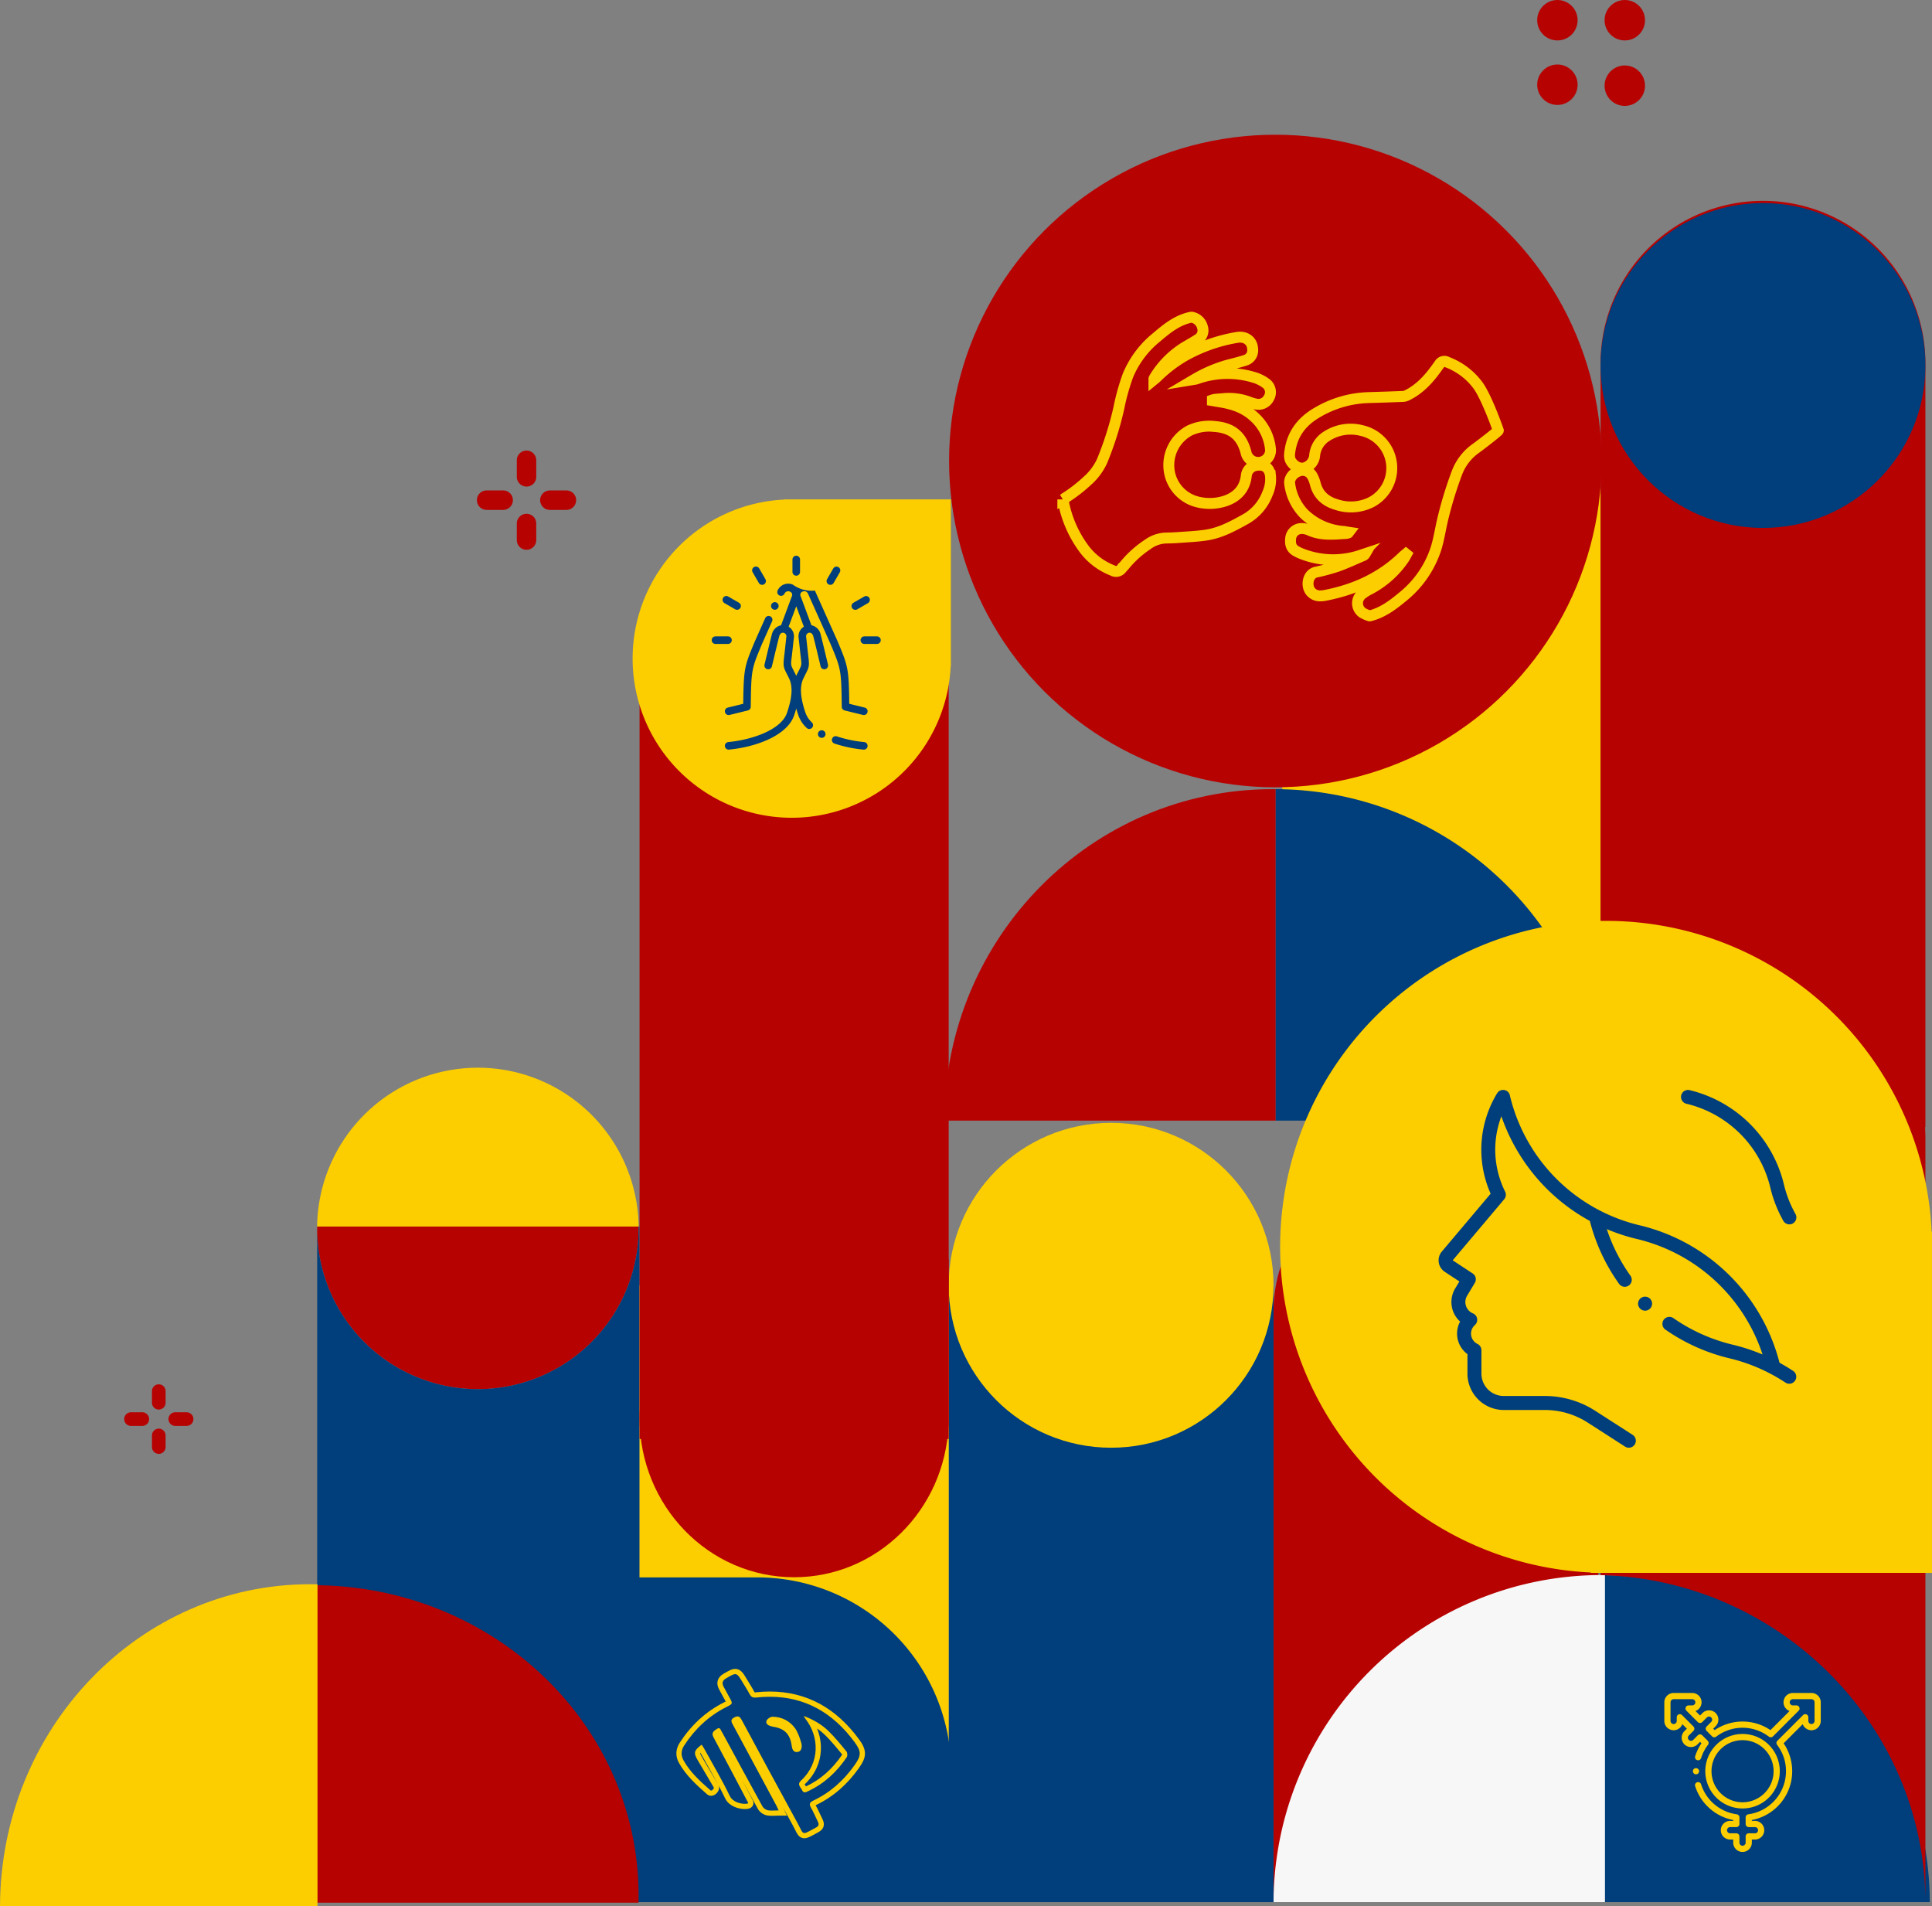 <svg xmlns="http://www.w3.org/2000/svg" width="655.427" height="646.622" viewBox="0 0 655.427 646.622">
    <rect x="0" y="0" width="655.427" height="646.622" fill="#808080" stroke="none"/>
    <defs>
        <style>
            .cls-1{fill:#fcce00}.cls-2{fill:#b70202}.cls-3{fill:#003e7c}.cls-5,.cls-6{fill:none;stroke-miterlimit:10;stroke:#fcce00}.cls-5{stroke-width:.745px}.cls-6{stroke-width:3.705px}
        </style>
    </defs>
    <g id="Group_58" data-name="Group 58" transform="translate(-721.575 -124.459)">
        <path id="Rectangle_46" d="M0 0H107.969V227.108H0z" class="cls-1" data-name="Rectangle 46" transform="translate(1156.596 276.727)"/>
        <path id="Rectangle_47" d="M49.094 0h12.015A49.094 49.094 0 0 1 110.2 49.094v132.223a68.129 68.129 0 0 1-68.129 68.129H0V49.094A49.094 49.094 0 0 1 49.094 0z" class="cls-2" data-name="Rectangle 47" transform="translate(1153.618 520.216)"/>
        <path id="Path_120" d="M938.228 540.5H829.175v2.022q-.021-.7-.021-1.4a54.539 54.539 0 0 1 109.074-.617z" class="cls-1" data-name="Path 120"/>
        <path id="Path_121" d="M938.235 541.119a54.539 54.539 0 0 1-109.06 1.4V540.5h109.053c.007.207.007.413.007.619z" class="cls-2" data-name="Path 121"/>
        <path id="Path_122" d="M938.548 540.5v227.934H829.175v-225.91a54.539 54.539 0 0 0 109.06-1.4c0-.206 0-.412-.007-.617z" class="cls-3" data-name="Path 122"/>
        <path id="Path_123" fill="#f7f7f7" d="M1267.544 658.744v110.918h-113.926a111.319 111.319 0 0 1 111.32-110.948c.871 0 1.742.008 2.606.03z" data-name="Path 123"/>
        <g id="Group_41" data-name="Group 41">
            <circle id="Ellipse_55" cx="6.858" cy="6.858" r="6.858" class="cls-2" data-name="Ellipse 55" transform="translate(1243.065 124.459)"/>
            <circle id="Ellipse_56" cx="6.858" cy="6.858" r="6.858" class="cls-2" data-name="Ellipse 56" transform="translate(1265.926 124.459)"/>
            <circle id="Ellipse_57" cx="6.858" cy="6.858" r="6.858" class="cls-2" data-name="Ellipse 57" transform="translate(1265.926 146.666)"/>
            <circle id="Ellipse_58" cx="6.858" cy="6.858" r="6.858" class="cls-2" data-name="Ellipse 58" transform="translate(1243.065 146.34)"/>
        </g>
        <path id="Rectangle_48" d="M0 0H110.203V209.237H0z" class="cls-3" data-name="Rectangle 48" transform="translate(1043.415 560.425)"/>
        <path id="Rectangle_49" d="M0 0H104.867V209.237H0z" class="cls-1" data-name="Rectangle 49" transform="translate(938.547 560.425)"/>
        <path id="Path_124" d="M1376.258 769.662h-110.2V658.744c60.971 1.385 109.996 50.477 110.2 110.918z" class="cls-3" data-name="Path 124"/>
        <path id="Rectangle_50" d="M0 0h110.15v42.063a65.777 65.777 0 0 1-65.776 65.777H0V0z" class="cls-3" data-name="Rectangle 50" transform="rotate(-90 853.04 -83.379)"/>
        <path id="Path_125" d="M1374.768 510.536v259.126c-.2-60.441-50.053-109.533-110.2-110.918V510.536a55.1 55.1 0 1 1 110.2 0z" class="cls-2" data-name="Path 125"/>
        <path id="Path_126" d="M1153.245 392.142c.373 0 .745 0 1.117.007v112.43h-112.436c.201-62.135 49.963-112.437 111.319-112.437z" class="cls-2" data-name="Path 126"/>
        <path id="Path_127" d="M1265.31 503.462c0 .372 0 .744-.007 1.117h-110.941V392.142a111.319 111.319 0 0 1 110.948 111.32z" class="cls-3" data-name="Path 127"/>
        <circle id="Ellipse_59" cx="55.102" cy="55.102" r="55.102" class="cls-1" data-name="Ellipse 59" transform="translate(1043.415 505.323)"/>
        <path id="Path_129" d="M938.191 769.862H828.07V662.149c60.871.19 110.151 47.239 110.151 105.249 0 .824-.008 1.648-.03 2.464z" class="cls-2" data-name="Path 129"/>
        <path id="Rectangle_51" d="M55.1 0a55.1 55.1 0 0 1 55.1 55.1v259.128H0V55.1A55.1 55.1 0 0 1 55.1 0z" class="cls-2" data-name="Rectangle 51" transform="translate(1264.565 192.585)"/>
        <circle id="Ellipse_60" cx="55.102" cy="55.102" r="55.102" class="cls-3" data-name="Ellipse 60" transform="translate(1264.565 193.33)"/>
        <path id="Rectangle_52" d="M0 0H104.867V265.828H0z" class="cls-2" data-name="Rectangle 52" transform="translate(938.547 346.72)"/>
        <path id="Path_131" d="M829.289 661.851v109.23H721.575c.19-60.379 47.239-109.259 105.249-109.259.824 0 1.648.007 2.465.029z" class="cls-1" data-name="Path 131"/>
        <path id="Path_132" d="M1266.427 436.819a110.574 110.574 0 0 0-5.167 221.027v.124H1377V542.227h-.124a110.574 110.574 0 0 0-110.449-105.408z" class="cls-1" data-name="Path 132"/>
        <path id="Path_133" d="M938.548 605.474c0 29.815 23.475 53.985 52.433 53.985 28.137 0 51.1-22.819 52.375-51.462h.059V551.49h-54.884v.06c-27.821 1.318-49.983 24.955-49.983 53.924z" class="cls-2" data-name="Path 133"/>
        <path id="Path_134" d="M936.19 347.837a53.984 53.984 0 0 0 107.91 2.523h.06v-56.507h-56.508v.06a53.985 53.985 0 0 0-51.462 53.924z" class="cls-1" data-name="Path 134"/>
        <circle id="Ellipse_61" cx="110.678" cy="110.678" r="110.678" class="cls-2" data-name="Ellipse 61" transform="translate(1043.55 170.156)"/>
        <g id="Group_42" data-name="Group 42">
            <path id="Path_135" d="M900.2 289.5a3.3 3.3 0 0 0 3.3-3.3v-5.61a3.3 3.3 0 1 0-6.6 0v5.61a3.3 3.3 0 0 0 3.3 3.3z" class="cls-2" data-name="Path 135"/>
            <path id="Path_136" d="M900.2 310.947a3.3 3.3 0 0 0 3.3-3.3v-5.61a3.3 3.3 0 1 0-6.6 0v5.61a3.3 3.3 0 0 0 3.3 3.3z" class="cls-2" data-name="Path 136"/>
            <path id="Path_137" d="M908.116 297.417h5.61a3.3 3.3 0 0 0 0-6.6h-5.61a3.3 3.3 0 1 0 0 6.6z" class="cls-2" data-name="Path 137"/>
            <path id="Path_138" d="M886.667 297.417h5.609a3.3 3.3 0 0 0 0-6.6h-5.609a3.3 3.3 0 0 0 0 6.6z" class="cls-2" data-name="Path 138"/>
        </g>
        <g id="Group_45" data-name="Group 45">
            <g id="Group_44" data-name="Group 44">
                <g id="Group_43" data-name="Group 43">
                    <path id="Path_139" d="M1210.711 548.984a4.642 4.642 0 0 0 1 6.874l4.965 3.266-1.434 2.381a8.921 8.921 0 0 0 1.674 11.229 8.632 8.632 0 0 0 2.492 11.047v6.619a12.34 12.34 0 0 0 12.327 12.327h13.913a26.87 26.87 0 0 1 14.56 4.273l12.664 8.145a2.37 2.37 0 0 0 2.565-3.987l-12.664-8.145a31.6 31.6 0 0 0-17.128-5.033h-13.913a7.594 7.594 0 0 1-7.586-7.585v-7.942a2.37 2.37 0 0 0-1.277-2.1l-.146-.076a3.89 3.89 0 0 1-.8-6.361 2.371 2.371 0 0 0-.661-3.959 4.174 4.174 0 0 1-1.966-6.006l2.608-4.333a2.37 2.37 0 0 0-.728-3.2l-6.777-4.459 17.48-20.716a2.372 2.372 0 0 0 .3-2.6 31.876 31.876 0 0 1-1.263-25.552 64.384 64.384 0 0 0 30.008 35.508 64.06 64.06 0 0 0 9.894 21.307 2.371 2.371 0 1 0 3.863-2.749 59.308 59.308 0 0 1-8-15.778 64.337 64.337 0 0 0 10.119 3.321 59.344 59.344 0 0 1 42.722 39.209 64.4 64.4 0 0 0-10.114-3.327 59.367 59.367 0 0 1-20.162-9.034 2.371 2.371 0 0 0-2.707 3.893 64.1 64.1 0 0 0 21.761 9.759 59.455 59.455 0 0 1 19.011 8.253 2.371 2.371 0 0 0 2.616-3.954q-2.274-1.5-4.656-2.8a64.388 64.388 0 0 0-47.37-46.6 59.378 59.378 0 0 1-44.054-43.855 2.369 2.369 0 0 0-4.376-.945 36.828 36.828 0 0 0-2.2 34.062l-16.562 19.629z" class="cls-3" data-name="Path 139"/>
                    <path id="Path_140" d="M1329.781 539.458a2.37 2.37 0 0 0 .9-3.229 38.575 38.575 0 0 1-3.9-9.949 43.349 43.349 0 0 0-32.061-32.06 2.371 2.371 0 0 0-1.1 4.611 38.429 38.429 0 0 1 28.554 28.554 43.331 43.331 0 0 0 4.381 11.17 2.37 2.37 0 0 0 3.229.9z" class="cls-3" data-name="Path 140"/>
                    <path id="Path_141" d="M1277.99 564.977a2.376 2.376 0 1 0 1.676-.692 2.394 2.394 0 0 0-1.676.692z" class="cls-3" data-name="Path 141"/>
                </g>
            </g>
        </g>
        <g id="Group_46" data-name="Group 46">
            <path id="Path_142" d="M1125.855 232.05a4.551 4.551 0 0 1 3.675 3.458 3.492 3.492 0 0 1-1.487 4.006c-1.469.959-3.017 1.8-4.522 2.7a31.113 31.113 0 0 0-10.181 10.2c-.107.168-.2.348-.289.527-.019.037 0 .093 0 .282.342-.281.63-.489.884-.733a46.884 46.884 0 0 1 9.333-7.216 54.46 54.46 0 0 1 18.07-6.377c2.9-.467 5.115 1.278 5.2 4a3.508 3.508 0 0 1-2.507 3.771c-1.976.644-4 1.144-6.016 1.658a47.69 47.69 0 0 0-11.177 4.8c.143-.024.289-.038.429-.074.169-.045.335-.106.5-.164a30.934 30.934 0 0 1 19.535-.321 12.97 12.97 0 0 1 3.841 1.984 3.728 3.728 0 0 1 .881 4.895 3.947 3.947 0 0 1-4.5 2.045 15.472 15.472 0 0 1-2.227-.687 19.376 19.376 0 0 0-8.961-1.1q-1.315.084-2.627.214a5.461 5.461 0 0 0-.821.21v.218l2.912.49c4.157.692 8.041 2.036 11.189 4.964a16.888 16.888 0 0 1 5.569 10.8 4.111 4.111 0 0 1-3.509 4.659 4.2 4.2 0 0 1-4.769-3.325c-1.427-5.533-4.669-8.3-10.379-8.782a15.688 15.688 0 0 0-8.739 1.329 13.29 13.29 0 0 0-6.973 13.373 12.8 12.8 0 0 0 10.063 10.962 16.989 16.989 0 0 0 9.083-.457c4.056-1.416 6.622-4.235 7.062-8.687a3.933 3.933 0 0 1 3-3.281c.2-.038.395-.077.594-.1 2.626-.338 4.217.872 4.58 3.473a11.707 11.707 0 0 1-1 6.1 16.732 16.732 0 0 1-7.452 8.681c-4.2 2.333-8.431 4.651-13.24 5.393-3.264.5-6.59.62-9.892.87-1.452.109-2.911.122-4.367.174a11.2 11.2 0 0 0-5.7 2.154 35.179 35.179 0 0 0-7.718 6.913c-.356.422-.719.84-1.1 1.238a2.321 2.321 0 0 1-3.1.674 21.984 21.984 0 0 1-10.141-7.995 38.958 38.958 0 0 1-6.419-14.727c-.08-.364-.2-.72-.3-1.08v-.3a52.131 52.131 0 0 0 8.426-6.416 19.982 19.982 0 0 0 4.889-6.611 111.971 111.971 0 0 0 5.674-17.894 75.509 75.509 0 0 1 3.076-11.071 32.871 32.871 0 0 1 9.8-13.05c3.473-2.961 7.035-5.85 11.709-6.769z" class="cls-6" data-name="Path 142"/>
            <path id="Path_143" d="M1186.159 333.36a12.471 12.471 0 0 1-2.308-1.013 3.944 3.944 0 0 1-.259-6.35 17.016 17.016 0 0 1 2.671-1.675A32.08 32.08 0 0 0 1198 313.739c.265-.407.475-.849.711-1.275l-.158-.128c-.371.314-.762.607-1.111.945-7.358 7.131-16.266 11.163-26.216 13.108-1.7.332-3.308.38-4.72-.959-2.014-1.912-1.418-6.2 1.5-6.895a68.229 68.229 0 0 0 7.258-1.958c2.967-1.06 5.833-2.407 8.739-3.638a1.422 1.422 0 0 0 .691-.6c-.543.162-1.088.319-1.63.486a29.152 29.152 0 0 1-20.332-.7c-.439-.182-.858-.414-1.281-.631-1.69-.867-2.273-2.261-2.027-4.379a3.706 3.706 0 0 1 3.272-3.35 5.01 5.01 0 0 1 1.7.1 5.6 5.6 0 0 1 1.358.439c4.049 1.848 8.3 1.365 12.532 1.1a3.165 3.165 0 0 0 .653-.161c.038-.011.06-.073.188-.24-.671-.1-1.266-.219-1.865-.286a21.489 21.489 0 0 1-13.317-6.01 17.87 17.87 0 0 1-4.844-10.156c-.287-1.759 1.168-3.671 3.11-4.3a3.7 3.7 0 0 1 4.585 1.739 10.769 10.769 0 0 1 .957 2.444c.945 3.827 3.474 6.07 7.124 7.15a15.415 15.415 0 0 0 11.867-.782 13.05 13.05 0 0 0-3.142-24.278 14.989 14.989 0 0 0-12.125 2.012 8.619 8.619 0 0 0-3.917 6.481 4.755 4.755 0 0 1-2.421 3.7c-1.831 1.105-4.01.441-5.43-1.53-.911-1.264-.7-2.6-.488-3.974.9-5.783 4.137-9.859 9.107-12.768a36.29 36.29 0 0 1 17.583-5.126q5.875-.163 11.749-.4a2.99 2.99 0 0 0 1.132-.313c4.3-2.064 7.392-5.461 10.13-9.241.324-.448.629-.91.973-1.342a1.9 1.9 0 0 1 2.692-.708 23.2 23.2 0 0 1 10.286 7.716c2.87 3.8 6.7 14.505 7 15.455 0 .252-5.594 4.586-7.457 5.945a17.913 17.913 0 0 0-6.55 8.334 130.732 130.732 0 0 0-4.987 16.4c-.7 3.055-1.167 6.177-2.079 9.165a34.833 34.833 0 0 1-11.579 16.728c-3.267 2.71-6.677 5.243-10.918 6.3z" class="cls-6" data-name="Path 143"/>
        </g>
        <g id="Group_48" data-name="Group 48">
            <g id="Group_47" data-name="Group 47">
                <path id="Path_144" d="M967.52 366.028a1.286 1.286 0 0 0 1.247.978 1.261 1.261 0 0 0 .308-.038l6.211-1.53a1.286 1.286 0 0 0 .977-1.231c.163-12.593.231-12.756 3.8-21.282l3.442-7.715a1.284 1.284 0 1 0-2.343-1.053l-3.47 7.777c-3.585 8.576-3.814 9.125-3.981 21.246l-5.247 1.293a1.286 1.286 0 0 0-.944 1.555z" class="cls-3" data-name="Path 144"/>
                <path id="Path_145" d="M1014.75 376.175a42.432 42.432 0 0 1-9.237-1.927 1.285 1.285 0 1 0-.814 2.437 45.118 45.118 0 0 0 9.8 2.048c.042 0 .084.006.125.006a1.285 1.285 0 0 0 .122-2.564z" class="cls-3" data-name="Path 145"/>
                <path id="Path_146" d="M1008.109 365.438l6.21 1.53a1.284 1.284 0 1 0 .615-2.494l-5.246-1.293c-.167-12.122-.4-12.671-3.982-21.247l-7.681-17.15a10.85 10.85 0 0 1-7.491-2.024 3.934 3.934 0 0 0-5.165 2.024 1.285 1.285 0 0 0 2.344 1.052 1.381 1.381 0 0 1 1.846-.7 1.165 1.165 0 0 1 .611 1.688l-3.62 9.729a4.056 4.056 0 0 0-3.123 3.1c-.606 2.372-1.152 4.656-1.681 6.866-.268 1.118-.535 2.236-.811 3.37a1.284 1.284 0 0 0 2.5.607c.277-1.136.545-2.258.813-3.379.527-2.2 1.072-4.476 1.672-6.829.169-.662.656-1.29 1.364-1.213l.038.005a1.212 1.212 0 0 1 1.032 1.349c-.083.663-.223 1.955-.359 3.2s-.274 2.523-.354 3.165c-.44 3.528-.309 3.951.844 6.2.219.428.467.913.768 1.539 1.334 2.726 1.11 6.464-.707 11.762-1.937 5.651-11.672 9.08-19.9 9.873a1.285 1.285 0 0 0 .122 2.564c.041 0 .083 0 .125-.006 9.321-.9 19.763-4.835 22.082-11.6q.412-1.206.724-2.323.312 1.119.724 2.323a10.96 10.96 0 0 0 2.811 4.25 1.285 1.285 0 0 0 1.793-1.841 8.416 8.416 0 0 1-2.173-3.242c-1.817-5.3-2.041-9.036-.7-11.77.3-.618.545-1.1.764-1.531 1.154-2.252 1.284-2.676.844-6.2-.08-.643-.22-1.928-.355-3.17s-.275-2.538-.358-3.2a1.219 1.219 0 0 1 1.033-1.349l.037-.005c.709-.077 1.2.551 1.364 1.213.6 2.35 1.144 4.623 1.67 6.82.269 1.125.538 2.249.815 3.388a1.285 1.285 0 0 0 2.5-.608c-.277-1.136-.545-2.257-.814-3.378-.528-2.206-1.074-4.488-1.679-6.857a4.057 4.057 0 0 0-3.123-3.1l-3.619-9.728a1.164 1.164 0 0 1 .611-1.688 1.38 1.38 0 0 1 1.845.7l7.655 17.089c3.564 8.526 3.632 8.689 3.8 21.282a1.284 1.284 0 0 0 .965 1.237zm-13.823-28.393a3.785 3.785 0 0 0-1.791 3.7c.08.641.219 1.921.353 3.159.136 1.253.277 2.548.36 3.211.359 2.879.359 2.879-.581 4.716-.215.419-.482.941-.789 1.579-.049.1-.1.2-.141.3-.044-.1-.089-.2-.137-.293-.31-.646-.578-1.168-.792-1.587-.941-1.837-.941-1.837-.582-4.716.083-.662.223-1.955.359-3.2s.274-2.523.354-3.165a3.786 3.786 0 0 0-1.79-3.7l2.588-6.957z" class="cls-3" data-name="Path 146"/>
                <path id="Path_147" d="M991.7 319.733a1.285 1.285 0 0 0 1.285-1.284v-4.2a1.285 1.285 0 0 0-2.57 0v4.2a1.285 1.285 0 0 0 1.285 1.284z" class="cls-3" data-name="Path 147"/>
                <path id="Path_148" d="M979.007 322.193a1.284 1.284 0 0 0 2.225-1.284l-2.1-3.634a1.284 1.284 0 1 0-2.224 1.285z" class="cls-3" data-name="Path 148"/>
                <path id="Path_149" d="M967.369 329.041l3.633 2.1a1.285 1.285 0 0 0 1.285-2.225l-3.633-2.1a1.285 1.285 0 1 0-1.285 2.225z" class="cls-3" data-name="Path 149"/>
                <path id="Path_150" d="M969.827 341.6a1.284 1.284 0 0 0-1.284-1.284h-4.2a1.285 1.285 0 1 0 0 2.569h4.2a1.284 1.284 0 0 0 1.284-1.285z" class="cls-3" data-name="Path 150"/>
                <path id="Path_151" d="M1002.632 322.663a1.283 1.283 0 0 0 1.755-.47l2.1-3.633a1.285 1.285 0 0 0-2.225-1.285l-2.1 3.634a1.284 1.284 0 0 0 .47 1.754z" class="cls-3" data-name="Path 151"/>
                <path id="Path_152" d="M1011.751 331.311a1.288 1.288 0 0 0 .641-.172l3.633-2.1a1.284 1.284 0 0 0-1.284-2.225l-3.634 2.1a1.285 1.285 0 0 0 .644 2.4z" class="cls-3" data-name="Path 152"/>
                <path id="Path_153" d="M1019.047 340.319h-4.2a1.285 1.285 0 1 0 0 2.569h4.2a1.285 1.285 0 1 0 0-2.569z" class="cls-3" data-name="Path 153"/>
                <path id="Path_154" d="M983.861 331.146a1.266 1.266 0 0 0 .573.136 1.285 1.285 0 0 0 1.15-.71 1.284 1.284 0 1 0-1.723.575z" class="cls-3" data-name="Path 154"/>
                <path id="Path_155" d="M1000.851 372.271a1.285 1.285 0 1 0 .676 1.687 1.284 1.284 0 0 0-.677-1.688z" class="cls-3" data-name="Path 155"/>
            </g>
        </g>
        <g id="Group_49" data-name="Group 49">
            <path id="Path_156" d="M775.445 602.577a2.313 2.313 0 0 0 2.313-2.312v-3.932a2.313 2.313 0 0 0-4.626 0v3.932a2.313 2.313 0 0 0 2.313 2.312z" class="cls-2" data-name="Path 156"/>
            <path id="Path_157" d="M775.445 617.609a2.314 2.314 0 0 0 2.313-2.313v-3.931a2.313 2.313 0 0 0-4.626 0v3.935a2.314 2.314 0 0 0 2.313 2.309z" class="cls-2" data-name="Path 157"/>
            <path id="Path_158" d="M780.995 608.127h3.932a2.313 2.313 0 0 0 0-4.625h-3.932a2.313 2.313 0 0 0 0 4.625z" class="cls-2" data-name="Path 158"/>
            <path id="Path_159" d="M765.963 608.127h3.937a2.313 2.313 0 0 0 0-4.625h-3.932a2.313 2.313 0 0 0 0 4.625z" class="cls-2" data-name="Path 159"/>
        </g>
        <g id="Group_50" data-name="Group 50">
            <path id="Path_160" d="M1336.11 698.714h-6.319a3.16 3.16 0 0 0-1.108 6.119l-6.481 6.481a16.863 16.863 0 0 0-18.942 0l-.485-.485.837-.837a3.159 3.159 0 0 0-4.467-4.468l-.838.838-1.528-1.529a3.16 3.16 0 0 0-1.108-6.119h-6.319a3.163 3.163 0 0 0-3.159 3.16v6.319a3.159 3.159 0 0 0 6.118 1.108l1.529 1.528-.838.838a3.159 3.159 0 1 0 4.468 4.467l.837-.837.486.485a16.717 16.717 0 0 0-2.14 4.417 1.053 1.053 0 0 0 2.009.631 14.653 14.653 0 0 1 2.346-4.519 1.054 1.054 0 0 0-.092-1.384l-1.864-1.864a1.053 1.053 0 0 0-1.489 0l-1.582 1.582a1.053 1.053 0 0 1-1.489-1.489l1.582-1.582a1.053 1.053 0 0 0 0-1.489l-3.871-3.871a1.053 1.053 0 0 0-1.8.744v1.235a1.053 1.053 0 0 1-2.106 0v-6.319a1.054 1.054 0 0 1 1.053-1.053h6.319a1.053 1.053 0 0 1 0 2.106h-1.235a1.053 1.053 0 0 0-.744 1.8l3.87 3.871a1.055 1.055 0 0 0 1.49 0l1.582-1.582a1.053 1.053 0 0 1 1.489 1.489l-1.582 1.582a1.051 1.051 0 0 0 0 1.489l1.863 1.864a1.054 1.054 0 0 0 1.384.092 14.746 14.746 0 0 1 17.885 0 1.054 1.054 0 0 0 1.384-.092l8.713-8.713a1.053 1.053 0 0 0-.745-1.8h-1.234a1.053 1.053 0 0 1 0-2.106h6.319a1.054 1.054 0 0 1 1.053 1.053v6.319a1.053 1.053 0 0 1-2.106 0v-1.235a1.053 1.053 0 0 0-1.8-.744l-8.713 8.713a1.052 1.052 0 0 0-.092 1.384 14.606 14.606 0 0 1 3.021 8.942 14.779 14.779 0 0 1-12.777 14.613 1.053 1.053 0 0 0-.914 1.044v2.246a1.053 1.053 0 0 0 1.053 1.053h2.106a1.053 1.053 0 1 1 0 2.106h-2.106a1.054 1.054 0 0 0-1.053 1.054v2.106a1.053 1.053 0 1 1-2.106 0v-2.106a1.054 1.054 0 0 0-1.053-1.054h-2.107a1.053 1.053 0 0 1 0-2.106h2.107a1.053 1.053 0 0 0 1.053-1.053v-2.246a1.053 1.053 0 0 0-.914-1.044 14.787 14.787 0 0 1-12.1-10.19 1.053 1.053 0 0 0-2.009.632 16.909 16.909 0 0 0 12.916 11.5v.3h-1.054a3.159 3.159 0 0 0 0 6.319h1.054v1.053a3.159 3.159 0 1 0 6.318 0v-1.053h1.053a3.159 3.159 0 1 0 0-6.319h-1.053v-.3a16.854 16.854 0 0 0 10.779-26.025l6.482-6.482a3.159 3.159 0 0 0 6.118-1.107v-6.319a3.163 3.163 0 0 0-3.159-3.16z" class="cls-1" data-name="Path 160"/>
            <path id="Path_161" d="M1312.731 737.89a12.637 12.637 0 1 0-12.638-12.637 12.651 12.651 0 0 0 12.638 12.637zm-7.447-20.084a10.532 10.532 0 1 1-3.084 7.447 10.463 10.463 0 0 1 3.084-7.447z" class="cls-1" data-name="Path 161"/>
            <path id="Path_162" d="M1297.987 725.254a1.053 1.053 0 1 0-1.053 1.054 1.052 1.052 0 0 0 1.053-1.055z" class="cls-1" data-name="Path 162"/>
        </g>
        <g id="Path_163" fill="none" stroke="none" stroke-miterlimit="10" data-name="Path 163">
            <path d="M985.739 738.553a20.622 20.622 0 0 1-3.688-.058 2.934 2.934 0 0 1-1.8-1.283c-4.516-8.191-8.959-16.422-13.42-24.643a3.367 3.367 0 0 0-.32-.555c-.471-.568-.535-1.94-1.784-1.083-.946.648-1.958 1.24-1.109 2.815 3.982 7.388 7.867 14.828 11.78 22.253.282.536-4.777.735-6.27-2.379-2.608-5.438-5.711-10.639-8.615-15.935-.271-.493-.6-.953-.907-1.435-2.661 2-2.82 2.787-1.282 5.367q2.712 4.547 5.38 9.118c.235.4-.719 1.343-1.086 1.018-3.444-3.048-6.895-6.1-9.171-10.2a4.582 4.582 0 0 1 .214-5.009 36.507 36.507 0 0 1 14.285-13.035c2.271-1.146 2.275-1.133 1.093-3.277-.671-1.217-1.347-2.432-1.995-3.661a1.849 1.849 0 0 1 .827-2.806c3.579-2.091 3.564-2.118 5.66 1.384.8 1.331 1.646 2.633 2.367 4a1.92 1.92 0 0 0 2.212 1.106c14.125-1.544 25.123 3.879 33.408 15.169 2.356 3.211 2.236 4.554-.053 7.788A35.767 35.767 0 0 1 997.52 735.2c-1.12.531-1.577 1.087-.862 2.335.874 1.528 1.548 3.17 2.339 4.747.449.892.465 1.51-.578 2.071-5.149 2.768-3.987 2.682-6.39-1.7q-9.48-17.3-18.787-34.689c-.64-1.19-1.206-1.7-2.594-.947-1.475.8-.9 1.628-.373 2.607q7.344 13.625 14.666 27.26c.244.45.445.926.798 1.669zm8.467-32.059c.355.588.446.78.573.943 4.755 6.064 5.077 14.894-1.448 20.986-1.495 1.4-.072 2.288.388 3.326.479 1.078 1.313.6 2.04.264a32.154 32.154 0 0 0 13.059-11.493 2.1 2.1 0 0 0-.083-1.952 79.925 79.925 0 0 0-6.113-6.95 24.109 24.109 0 0 0-8.416-5.124zm-.66 9.932a17.69 17.69 0 0 0-2.128-5.569 9.326 9.326 0 0 0-7.79-4.082 2.637 2.637 0 0 0-2.009 1.348c-.381.991.518 1.605 1.484 1.873a7.16 7.16 0 0 0 .778.177c3.875.61 5.749 2.52 6.282 6.507.161 1.2.612 2.2 1.922 2.057 1.205-.129 1.536-1.178 1.461-2.311z"/>
            <path fill="#fcce00" d="M994.461 746.225c.664 0 1.71-.664 3.958-1.873 1.043-.561 1.027-1.179.578-2.071-.791-1.577-1.465-3.219-2.339-4.747-.715-1.248-.258-1.804.862-2.335 5.736-2.722 10.295-6.825 13.948-11.983 2.289-3.234 2.409-4.577.053-7.788-7.36-10.028-16.857-15.427-28.787-15.427-1.502 0-3.042.085-4.621.258-.15.016-.293.025-.428.025-.807 0-1.351-.31-1.784-1.131-.721-1.37-1.57-2.672-2.367-4.003-1.177-1.967-1.688-2.82-2.545-2.82-.668 0-1.546.52-3.115 1.436-1.232.72-1.453 1.618-.827 2.806.648 1.229 1.324 2.444 1.995 3.661 1.182 2.144 1.178 2.131-1.093 3.277-5.974 3.014-10.658 7.456-14.285 13.035-1.033 1.588-1.168 3.289-.214 5.009 2.276 4.102 5.727 7.151 9.171 10.199.052.046.117.067.188.067.427 0 1.1-.743.898-1.085-1.785-3.045-3.572-6.087-5.38-9.118-1.538-2.58-1.379-3.371 1.282-5.367.306.482.636.942.907 1.435 2.904 5.296 6.007 10.497 8.615 15.935 1.006 2.099 3.633 2.693 5.152 2.693.734 0 1.21-.14 1.118-.314-3.913-7.425-7.798-14.865-11.78-22.253-.849-1.575.163-2.167 1.109-2.815.284-.195.507-.275.687-.275.612 0 .733.92 1.097 1.358.134.162.218.367.32.555 4.461 8.221 8.904 16.452 13.42 24.643.327.595 1.129 1.151 1.797 1.283.439.087.89.112 1.368.112.697 0 1.454-.054 2.32-.054-.353-.743-.554-1.219-.798-1.672-4.884-9.089-9.77-18.177-14.666-27.26-.528-.979-1.102-1.806.373-2.607.447-.243.809-.354 1.115-.354.645 0 1.045.494 1.479 1.301 6.232 11.579 12.467 23.158 18.787 34.689 1.354 2.47 1.576 3.575 2.432 3.575m-.255-39.731c3.437 1.326 6.159 2.931 8.416 5.124 2.208 2.145 4.164 4.558 6.113 6.95.34.417.386 1.502.083 1.952-3.343 4.959-7.595 8.926-13.059 11.493-.39.183-.809.403-1.189.403-.33 0-.628-.166-.851-.667-.46-1.038-1.883-1.93-.388-3.326 6.525-6.092 6.203-14.922 1.448-20.986-.127-.163-.218-.355-.573-.943m-10.59.281h.012c3.234.038 5.955 1.46 7.79 4.082 1.122 1.604 2.275 5.502 2.128 5.569.075 1.133-.256 2.182-1.461 2.311-.083.009-.163.013-.24.013-1.126 0-1.531-.946-1.682-2.07-.533-3.987-2.407-5.897-6.282-6.507-.262-.042-.522-.106-.778-.177-.966-.268-1.865-.882-1.484-1.873.244-.632 1.304-1.348 1.998-1.348m10.844 41.224c-.598 0-1.462-.2-2.18-1.151-.326-.433-.583-.95-.939-1.666-.24-.481-.51-1.027-.868-1.68-1.07-1.95-2.139-3.907-3.206-5.866l.073.156 1.205 2.535h-2.807c-.425 0-.83.014-1.223.028-.378.013-.736.026-1.097.026-.664 0-1.208-.046-1.712-.146-1.2-.237-2.436-1.129-3.007-2.169-1.771-3.211-3.545-6.455-5.306-9.69l.95 1.805 2.626 4.991c.307.584.287 1.268-.053 1.831-.586.971-1.784 1.083-2.634 1.083-2.296 0-5.442-.969-6.751-3.7-.68-1.417-1.402-2.831-2.145-4.236.23.602.16 1.288-.204 1.926-.431.755-1.333 1.517-2.374 1.518-.506 0-.99-.182-1.364-.513l-.025-.022c-3.492-3.09-7.103-6.286-9.521-10.644-.631-1.139-.92-2.319-.858-3.507.059-1.142.441-2.262 1.136-3.33 1.92-2.952 4.122-5.583 6.548-7.817 2.521-2.323 5.356-4.286 8.425-5.835l.037-.018c.195-.099.4-.202.586-.299l-.28-.513-.004-.007-.292-.528c-.569-1.03-1.157-2.096-1.719-3.162-1.082-2.052-.52-3.983 1.501-5.164l.08-.047c1.801-1.053 2.793-1.632 3.93-1.632 1.425 0 2.246.987 2.516 1.312.47.565.923 1.323 1.55 2.371.228.38.466.767.696 1.141.58.946 1.181 1.924 1.72 2.947.05.095.088.15.11.178.023.003.057.005.104.005.068 0 .147-.005.236-.014 1.63-.178 3.25-.269 4.813-.269 6.165 0 11.87 1.403 16.955 4.169 4.935 2.684 9.397 6.716 13.262 11.983 1.09 1.485 2.094 3.115 2.059 4.968-.031 1.65-.86 3.15-2.094 4.894-1.943 2.743-4.122 5.172-6.477 7.219-2.472 2.148-5.217 3.945-8.158 5.341.553.984 1.025 1.993 1.482 2.971.277.595.54 1.156.82 1.714.274.544.617 1.38.42 2.317-.183.877-.77 1.587-1.744 2.111-.447.24-.851.462-1.208.657-1.734.95-2.605 1.428-3.59 1.428zm.077-18.277c.059.09.127.188.182.266.09.132.187.27.283.42h.003c4.882-2.294 8.888-5.805 12.24-10.73.001-.043 0-.093-.005-.136l-.004-.005c-1.85-2.27-3.763-4.619-5.85-6.647-.796-.772-1.666-1.475-2.632-2.122.943 2.305 1.395 4.765 1.302 7.218-.08 2.149-.574 4.227-1.465 6.178-.938 2.053-2.301 3.922-4.05 5.555l-.004.003zm-35.339-10.75c-.056.078-.073.123-.079.147-.006.049-.003.359.73 1.59 1.809 3.031 3.633 6.137 5.218 8.84-1.166-2.181-2.379-4.34-3.568-6.456-.758-1.348-1.539-2.738-2.3-4.121z"/>
        </g>
    </g>
</svg>
